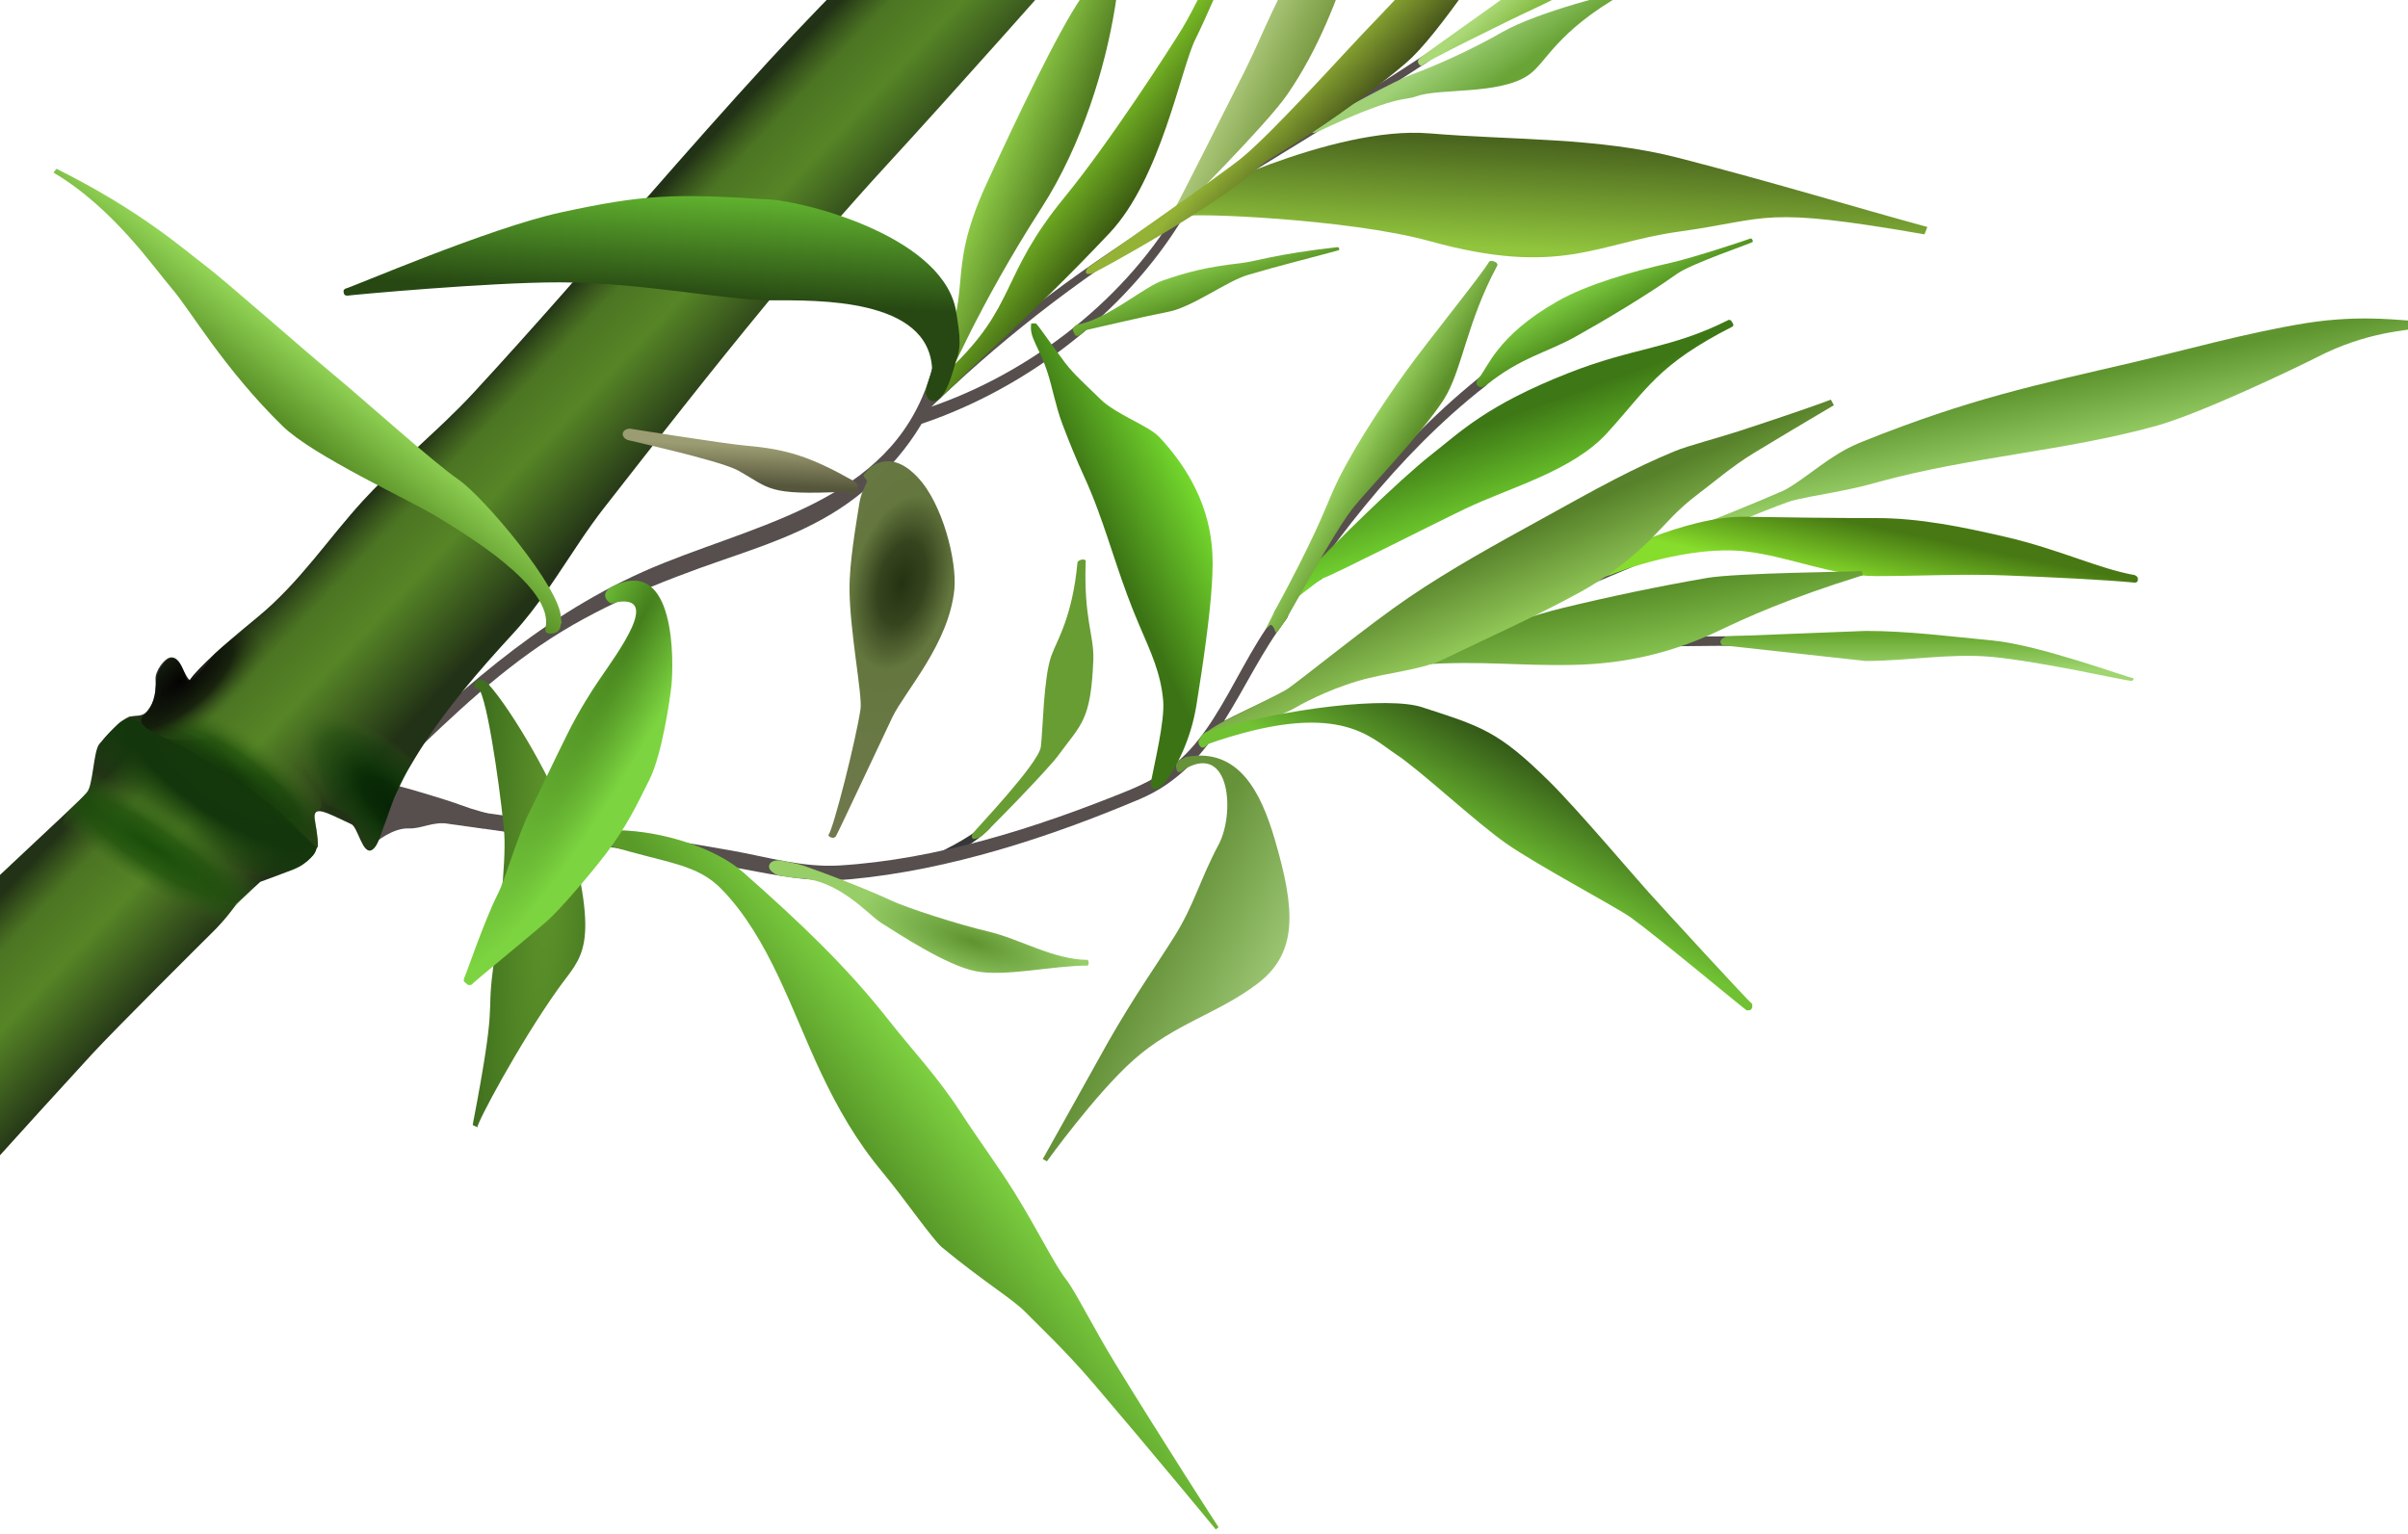 <svg xmlns="http://www.w3.org/2000/svg" width="529" height="337" viewBox="66 61 529 337" enable-background="new 66 61 529 337"><path fill="#564F4E" d="M151.043 232.191c10.651-10.28 21.364-20.989 33.617-29.359 12.28-8.393 26.229-13.992 40.22-18.814 11.095-3.824 21.636-7.421 30.821-15.096 8.902-7.439 15.288-16.739 18.309-27.986.885-3.292-2.782-.664-3.271 1.155-7.519 27.998-35.807 33.325-59.05 42.669-24.301 9.769-42.67 26.062-61.28 44.021-1.365 1.317-1.822 5.78.634 3.41m115.394-77.403c24.068-7.546 46.697-24.694 59.675-46.256 1.217-2.02-.488-2.985-1.696-.979-12.343 20.508-33.783 36.579-56.646 43.747-1.178.368-3.018 4.015-1.333 3.488"/><path fill="#363636" d="M272.412 250.302c3.861-1.989 8.049-4.213 11.099-7.356.652-.672.869-2.928-.315-1.705-1.272 1.312-2.768 2.451-4.354 3.479-2.039 1.321-4.231 2.454-6.306 3.523-.743.382-1.445 2.741-.124 2.059"/><path fill="#564F4E" d="M347.757 197.317c.82-1.191 1.373-2.536 2.218-3.716 1.647-2.302 4.054-3.973 6.44-5.422.707-.428-.918-2.442-1.746-1.939-2.427 1.47-4.722 3.141-6.441 5.421-.877 1.163-1.397 2.526-2.218 3.717-.556.805 1.293 2.598 1.747 1.939m-3.453 5.34c12.896-20.775 28.658-41.721 48.014-56.818.944-.736 1.884-4.416.187-3.091-20.143 15.711-36.48 37.318-49.895 58.93-1.247 2.008.463 2.963 1.694.979m-12.933 21.37c31.474-16.981 66.199-26.096 98.64-40.855.884-.402-.969-2.188-1.771-1.823-30.815 14.021-63.694 22.946-93.889 38.361-1.59.813-1.405 1.249-2.98 2.101-.881.474-.762 2.628 0 2.216m47.172-20.059c24.289-.388 48.594-1.028 72.887-1.087 1.202-.003-.269-2.081-1.092-2.08-24.293.061-48.599.7-72.888 1.088-1.206.02.271 2.093 1.093 2.079m-109.827-51.751c16.361-16.055 33.684-29.472 53.104-41.578 19.436-12.115 39.166-23.757 58.289-36.353.684-.451 1.345-2.866.123-2.062-19.451 12.814-39.522 24.658-59.293 36.979-19.247 11.999-36.751 25.254-52.957 41.155-.671.663-.484 3.054.734 1.859m-118.275 87.929c15.33 2.009 30.643 4.164 45.932 6.446 10.66 1.591 21.314 3.247 31.916 5.205 8.474 1.565 15.932 3.212 24.64 2.4 21.57-2.009 43.571-9.188 63.445-17.589 17.255-7.295 21.58-25.553 32.142-39.453 1.582-2.084-1.217-2.338-2.41-.768-5.299 6.978-8.936 15.398-13.696 22.766-5.254 8.128-10.099 12.125-18.825 15.672-19.781 8.043-41.76 15.046-63.171 16.354-8.044.49-15.793-1.855-23.648-3.264-10.412-1.866-20.878-3.448-31.341-5.003-14.289-2.121-28.602-4.121-42.924-5.998-1.538-.2-3.688 3.02-2.06 3.232"/><path fill="#564F4E" d="M148.023 246.552c.471-.579 4.374-3.626 7.63-3.514 3.257.114 4.901-1.571 9.702-1.088 3.686.368 6.601 1.088 6.601 1.088s1.298-.017 1.689-1.088c.534-1.452-.654-1.987-.675-2.252 0 0-2.582-.724-3.516-1.022-1.499-.482-3.174-1.167-5.81-1.99-2.636-.82-5.444-1.68-7.641-2.301s-3.778-1.008-3.958-.888c-.327.218-1.496 4.215-1.932 6.201-.432 1.986-2.09 6.854-2.09 6.854z"/><linearGradient id="a" gradientUnits="userSpaceOnUse" x1="-4.725" y1="-226.967" x2="-3.725" y2="-226.967" gradientTransform="matrix(29.631 27.983 -27.983 29.631 -5999.049 6958.873)"><stop offset="0" stop-color="#223216"/><stop offset=".09" stop-color="#37531C"/><stop offset=".2" stop-color="#4C7523"/><stop offset=".48" stop-color="#568526"/><stop offset=".48" stop-color="#568526"/><stop offset="1" stop-color="#223216"/></linearGradient><path fill="url(#a)" d="M135.225 247.059c1.175 1.241.332-3.552-.042-5.656-.673-3.786 2.278-1.959 8.021.713 1.421.656 2.461 6.81 4.497 5.652 1.662-.943 2.278-4.949 3.607-8.601 1.527-4.192 3.906-8.353 5.827-11.519 6.322-10.426 14.067-19.263 21.752-27.623 5.582-6.074 9.96-13.312 14.657-20.25 1.671-2.47 3.381-4.899 5.198-7.224 11.792-15.089 23.514-30.119 35.71-44.886 8.671-10.497 17.524-20.805 26.695-30.783 28.326-30.82 86.021-96.882 86.021-96.882h-36.785s-47.544 43.995-75.43 74.335c-9.162 9.972-18.093 20.105-26.984 30.265-12.529 14.312-24.987 28.674-37.928 42.688-1.973 2.135-4.041 4.198-6.157 6.228-6.032 5.787-12.447 11.299-18.051 17.397-7.685 8.36-13.91 18.006-23.223 25.666-2.827 2.326-5.513 4.539-8.513 7.229-2.612 2.342-2.244 3.187-5.764 6.516-1.647 1.556-2.805-7.881-6.354-3.616-3.126 3.758-.356 6.317-3.549 10.411-1.306 1.673-2.562.83-4.194 1.494-1.938.787 22.821 9.263 40.989 28.446z"/><linearGradient id="b" gradientUnits="userSpaceOnUse" x1="-4.725" y1="-220.449" x2="-3.725" y2="-220.449" gradientTransform="matrix(29.631 27.983 -27.983 29.631 -5997.893 6959.185)"><stop offset="0" stop-color="#223216"/><stop offset=".1" stop-color="#37531C"/><stop offset=".21" stop-color="#4C7523"/><stop offset=".5" stop-color="#568526"/><stop offset=".5" stop-color="#568526"/><stop offset="1" stop-color="#223216"/></linearGradient><path fill="url(#b)" d="M118.406 258.251c-6.893-3.592-13.894-8.911-18.032-11.901-12.421-8.973-14.016-12.692-15.54-10.901-1.435 1.683-27.863 26.075-30.908 29.288-18.938 19.965-52.179 50.348-52.179 50.348v71.441s56.205-63.139 84.53-93.959c4.793-5.215 25.43-25.775 26.355-26.661 2.416-2.312 6.44-7.308 5.774-7.655z"/><linearGradient id="c" gradientUnits="userSpaceOnUse" x1="-9.744" y1="-214.117" x2="-8.744" y2="-214.117" gradientTransform="matrix(3.222 15.603 -15.603 3.222 -2805.033 989.516)"><stop offset="0" stop-color="#5F952F"/><stop offset="1" stop-color="#98CF67"/></linearGradient><path fill="url(#c)" d="M418.065 187.864c3.135-.684 28.116-11.961 40.664-16.53 2.148-.781 7.323-1.599 10.334-2.194 5.042-.996 6.365-1.338 9.465-2.195 19.99-5.531 41.123-6.82 61.112-12.351 9.998-2.767 31.61-13.171 35.252-15.048 11.343-5.848 20.087-5.798 21.345-6.368.108-.368.211-.348.173-.729l-.086-.585c-.04-.194-.265-.338-.448-.44-.713.267-10.517-1.486-23.348.588-12.839 2.075-27.67 6.218-37.772 8.575-21.531 5.023-35.893 7.961-59.48 17.409-2.987 1.197-5.175 2.359-9.215 5.226-2.512 1.782-6.367 4.763-8.457 5.677-12.211 5.332-37.499 15.161-40.632 15.844l.365 1.04.363 1.042.365 1.039z"/><linearGradient id="d" gradientUnits="userSpaceOnUse" x1="-7.225" y1="-209.34" x2="-6.225" y2="-209.34" gradientTransform="matrix(-2.674 12.802 -12.802 -2.674 -2221.186 -290.602)"><stop offset="0" stop-color="#477813"/><stop offset="1" stop-color="#87DD2B"/></linearGradient><path fill="url(#d)" d="M419.597 187.408c2.172-.984 17.568-6.652 29.846-5.242 9.515 1.092 19.152 5.425 28.73 5.425s18.755-.526 28.323-.154c10.506.409 22.004.965 28.535 1.595.361-.031.62-.286.62-.471v-.548c0-.185-.294-.44-.644-.631-8.223-1.479-16.412-5.628-28.513-8.428-9.329-2.16-18.745-4.114-28.323-4.114s-19.156-.126-28.73-.288c-13.092-.222-30.811 8.956-32.984 9.94l.808 1.02 1.933 1.529.399.367z"/><linearGradient id="e" gradientUnits="userSpaceOnUse" x1="-8.057" y1="-216.538" x2="-7.057" y2="-216.538" gradientTransform="matrix(3.515 18.627 -18.627 3.515 -3579.95 1101.976)"><stop offset="0" stop-color="#588E28"/><stop offset="1" stop-color="#92D15A"/></linearGradient><path fill="url(#e)" d="M378.062 207.044c13.364-.952 21.933.354 33.965.049 10.827-.274 21.027-2.487 31.65-7.534 6.168-2.931 14.815-6.929 31.55-12.146l-.082-.308-.083-.308-.083-.308c-.707.155-27.336.349-34.114 1.532-10.669 1.864-21.289 4.072-31.812 6.637-10.522 2.565-29.39 9.856-31.863 10.222l.291.721.289.724.292.719z"/><linearGradient id="f" gradientUnits="userSpaceOnUse" x1="-9.152" y1="-218.107" x2="-8.152" y2="-218.107" gradientTransform="matrix(7.747 17.66 -17.66 7.747 -3385.079 2030.915)"><stop offset="0" stop-color="#57812A"/><stop offset="1" stop-color="#93C959"/></linearGradient><path fill="url(#f)" d="M331.354 224.475c1.598-.8 16.547-6.396 18.884-7.785 1.249-.738 7.04-3.975 14.157-6.072 6.205-1.83 13.809-2.387 18.517-4.659 11.02-5.322 20.533-9.514 30.364-14.924 5.482-3.017 10.753-6.963 15.277-11.475 3.59-3.582 5.735-6.446 10.736-10.195 3.134-2.347 7.279-5.937 11.878-8.733 6.838-4.162 17.22-10.312 17.708-10.586l-.224-.411-.223-.411-.222-.411c-.489.272-10.223 3.683-20.011 6.864-5.244 1.704-11.279 3.236-14.185 4.428-4.593 1.885-8.971 3.986-13.277 6.211-5.426 2.805-10.734 5.807-16.218 8.822-9.831 5.411-19.664 10.8-28.949 17.102-4.421 3-10.104 7.329-15.147 11.239-5.788 4.486-10.74 8.422-11.989 9.162-1.461.864-8.352 4.223-13.285 6.729-2.96 1.502-4.371 2.771-5.162 3.338-.256.727-1.05 1.275-.348 2.143.79.969 1.463-.249 1.719-.376z"/><linearGradient id="g" gradientUnits="userSpaceOnUse" x1="-1.655" y1="-214.273" x2="-.656" y2="-214.273" gradientTransform="matrix(-11.135 20.314 -20.314 -11.135 -3967.538 -2123.831)"><stop offset="0" stop-color="#355B18"/><stop offset="1" stop-color="#71C233"/></linearGradient><path fill="url(#g)" d="M331.252 224.529c28.638-10.032 35.66-1.592 41.37 2.173 5.507 3.629 17.379 14.831 24.278 19.651 6.901 4.822 24.223 14.004 27.32 16.228 5.946 4.267 24.686 19.942 25.535 20.458l.787-.089.396-.479.006-.871c-.85-.519-19.398-20.817-22.827-24.594-2.562-2.822-15.594-18.182-21.574-24.105-11.467-11.356-15.057-12.229-28.167-16.508-7.275-2.377-29.825.09-47.54 5.517-.399.405-.969.667-1.181 1.364-.419.615-.396.459-.311 1.062.069.459.775 1.769 1.908.193z"/><radialGradient id="h" cx="10.277" cy="-221.573" r="1" gradientTransform="matrix(-15.45 -.815 7.35 -139.302 1974.288 -30617.313)" gradientUnits="userSpaceOnUse"><stop offset="0" stop-color="#5F962B"/><stop offset="1" stop-color="#40701E"/></radialGradient><path fill="url(#h)" d="M169.84 308.211l.518.246.521.245c-.144-.845 8.964-18.056 17.688-30.353 5.271-7.428 9.339-8.59 2.108-35.966-2.111-7.987-12.17-25.342-17.426-31.094-1.112-1.218-1.891-.796-2.372-.796-.316 0-.434.504-.521.796-.087.293-.181.719 0 .96.183.241.827-.062 1.092.488 2.239 4.666 5.035 26.925 5.335 31.52.428 6.58-1.341 21.006-2.522 30.038-1.385 10.573.98 5.844-4.421 33.916z"/><linearGradient id="i" gradientUnits="userSpaceOnUse" x1="11.088" y1="-221.17" x2="12.088" y2="-221.17" gradientTransform="matrix(-14.381 -10.989 10.989 -14.381 2910.609 -2958.189)"><stop offset="0" stop-color="#345010"/><stop offset="1" stop-color="#7CC026"/></linearGradient><path fill="url(#i)" d="M269.517 146.641c-.286.683-.041 1.63.559 1.935 1.923.984 2.254-.137 6.172-3.52 1.517-2.134 15.45-13.688 33.498-32.841 11.327-12.021 15.635-36.145 18.872-42.614 4.038-8.073 15.356-35.457 15.681-35.906-.01-.456-.219-1.956-.426-1.989-.206-.033-1.454 1.693-1.819 2.09-.323.449-11.682 25.774-16.334 33.453-2.342 3.869-15.918 24.971-25.84 37.077-14.395 17.564-10.367 23.742-25.383 37.915-1.467 1.384-4.046 2.159-4.98 4.4z"/><linearGradient id="j" gradientUnits="userSpaceOnUse" x1="12.944" y1="-218.748" x2="13.944" y2="-218.748" gradientTransform="matrix(-13.517 -6.318 6.318 -13.517 1914.986 -2806.818)"><stop offset="0" stop-color="#76973E"/><stop offset="1" stop-color="#ACC97B"/></linearGradient><path fill="url(#j)" d="M324.925 107.706c.586-.641 19.233-19.218 23.834-25.885 7.126-10.335 11.026-21.345 14.051-29.966 2.511-7.166 11.214-30.139 11.466-30.809l-.318-.227-.317-.229c-.252.669-15.147 20.574-19.335 26.909-7.2 10.886-11.136 21.783-14.803 29.005-4.104 8.082-15.021 29.935-15.607 30.576l.516.311.513.315z"/><linearGradient id="k" gradientUnits="userSpaceOnUse" x1="-1.647" y1="-230.65" x2="-.649" y2="-230.65" gradientTransform="matrix(17.831 -13.681 13.681 17.831 3448.77 4413.148)"><stop offset="0" stop-color="#599A29"/><stop offset="1" stop-color="#7FD342"/></linearGradient><path fill="url(#k)" d="M199.658 246.794c13.08 3.966 19.441 3.974 24.943 9.67 10.446 10.813 15.352 26.714 21.762 40.281 3.654 7.735 7.779 14.97 13.503 21.83 4.714 5.649 11.038 14.843 13.127 16.563 9.052 7.465 15.372 11.223 18.228 14.133 3.278 3.334 8.841 8.515 15.071 15.812 12.017 14.071 26.521 31.632 26.798 31.989l.204-.16.202-.158.204-.16c-.278-.357-12.766-19.771-22.509-35.676-5.137-8.383-8.884-16.104-11.04-18.859-2.514-3.209-6.102-10.664-11.317-19.082-3.5-5.648-7.939-11.604-11.937-17.785-4.853-7.504-10.941-13.994-15.572-19.905-9.253-11.812-19.548-21.572-32.092-32.64-5.934-5.236-17.604-9.063-27.498-9.207-.297.422-.016.24-.214.629-.552 1.078-.04.226-.813 1.308-.627.876-1.927 1.3-1.05 1.417z"/><linearGradient id="l" gradientUnits="userSpaceOnUse" x1="-3.446" y1="-230.273" x2="-2.446" y2="-230.273" gradientTransform="matrix(20.529 -9.581 9.581 20.529 2586.762 4875.88)"><stop offset="0" stop-color="#3C7315"/><stop offset="1" stop-color="#74D92D"/></linearGradient><path fill="url(#l)" d="M318.883 232.661c-.238 1.354.437 1.629.879 1.76.441.132 1.591-1.007 1.775-.976 3.104-3.875 6.137-10.336 7.278-17.355 1.537-9.439 3.035-20.085 3.415-26.738.271-4.753.86-12.994-4.492-22.716-1.682-3.055-3.949-6.254-6.997-9.539-2.417-2.603-9.54-4.967-13.046-8.434-2.9-2.871-5.736-5.314-7.788-8.046-3.565-4.745-6.146-8.66-6.381-8.549h-.97c-.541 3.075 1.709 5.018 3.585 10.836 1.079 3.348 1.836 7.538 3.218 11.187 1.667 4.404 3.225 8.172 4.71 11.396 1.183 2.566 2.202 5.099 3.138 7.63 2.984 8.055 5.135 16.097 9.045 25.196 2.632 6.123 4.746 10.589 5.285 16.64.401 4.483-2.091 14.529-2.654 17.708z"/><linearGradient id="m" gradientUnits="userSpaceOnUse" x1="15.747" y1="-227.788" x2="16.748" y2="-227.788" gradientTransform="matrix(-5.643 -10.462 10.462 -5.643 2893.414 -989.699)"><stop offset="0" stop-color="#4E8D1D"/><stop offset="1" stop-color="#87D948"/></linearGradient><path fill="url(#m)" d="M392.456 145.676c7.604-6.169 13.338-7.149 19.77-10.757 6.43-3.606 15.353-8.9 22.195-13.758 3.201-2.275 16.544-6.775 16.609-7 .058-.284.036-.233-.007-.32l-.087-.239c-.043-.088-.074-.112-.293-.22-.679.271-12.56 4.232-17.611 5.362-8.494 1.896-18.397 4.784-24.814 8.417-13.537 7.667-15.477 14.923-17.4 16.954-.396.42-.787 1.369 0 1.799.842.46 1.204-.163 1.638-.238z"/><linearGradient id="n" gradientUnits="userSpaceOnUse" x1="-7.76" y1="-218.224" x2="-6.761" y2="-218.224" gradientTransform="matrix(7.451 20.608 -20.608 7.451 -4043.65 1938.998)"><stop offset="0" stop-color="#3E7816"/><stop offset="1" stop-color="#76D931"/></linearGradient><path fill="url(#n)" d="M356.524 188.116c2.541-.859 22.989-11.301 31.359-15.315 9.807-4.704 23.5-8.24 31.177-16.654 8.821-9.666 11.038-14.979 27.588-23.409.251-.382.101-.547.007-.71l-.259-.399c-.094-.163.038-.226-.593-.356-12.854 6.473-20.563 5.911-35.33 11.733-17.917 7.063-23.623 12.882-29.918 17.808-7.313 5.719-22.267 20.498-26.812 25.419-.735.798-1.169 1.883-1.604 2.835-.422.924-1.261 2.636-1.003 2.877.258.238 4.684-3.592 5.388-3.829z"/><linearGradient id="o" gradientUnits="userSpaceOnUse" x1="20.367" y1="-219.438" x2="21.368" y2="-219.438" gradientTransform="matrix(-8.323 -4.886 4.886 -8.323 1615.556 -1565.273)"><stop offset="0" stop-color="#5D902A"/><stop offset="1" stop-color="#97D05E"/></linearGradient><path fill="url(#o)" d="M344.059 199.212l1.07-.923c.749.153 1.035 1.681 1.193 1.806.159.125 2.075-2.757 2.45-3.426 6.693-11.924 11.693-20.534 14.449-24.025 3.01-3.818 15.266-16.503 19.977-23.888 3.989-6.256 4.938-16.793 11.72-29.391.142-.359-.143-.628-.318-.736l-.502-.22c-.177-.108-.629-.117-.924.05-1.795 3.086-13.398 17.303-18.503 24.422-5.104 7.121-12.546 18.366-15.979 26.324-2.018 4.679-4.02 10.104-12.676 26.132-.576 1.069-1.319 2.708-1.957 3.875z"/><linearGradient id="p" gradientUnits="userSpaceOnUse" x1="-16.888" y1="-203.86" x2="-15.888" y2="-203.86" gradientTransform="matrix(0 7.621 -7.621 0 -1064.273 329.373)"><stop offset="0" stop-color="#68A830"/><stop offset="1" stop-color="#9FD670"/></linearGradient><path fill="url(#p)" d="M445.42 202.902l30.45 3.345c9.263 0 18.567-1.763 27.791-.894 10.409.98 29.024 5.166 30.485 5.254.308.004.366-.07.419-.14l.144-.2c.048-.066-.004-.173-.127-.262-1.535-.229-20.632-7.295-30.921-8.27-9.224-.873-18.528-2.1-27.791-2.1l-30.425 1.201c-.822.17-1.487.747-1.487 1.079 0 .983.611.927 1.462.987z"/><linearGradient id="q" gradientUnits="userSpaceOnUse" x1="-6.766" y1="-223.652" x2="-5.766" y2="-223.652" gradientTransform="matrix(24.926 12.416 -12.416 24.926 -2290.837 5931.928)"><stop offset="0" stop-color="#66923A"/><stop offset="1" stop-color="#9EC874"/></linearGradient><path fill="url(#q)" d="M325.371 230.625c.471-.131.508-.411 1.05-.718 9.89-5.609 10.905 9.915 7.289 16.692-4.079 7.64-5.357 13.231-9.725 20.201-4.367 6.969-8.62 12.782-14.649 23.355-1.16 2.033-14.053 25.262-14.262 25.551l.29.141.308.159.323.181c.21-.289 10.645-14.785 18.962-22.22 9.049-8.067 18.623-10.211 27.304-16.823 8.915-6.793 8.33-16.242 3.774-31.744-3.026-10.295-7.892-20.116-19.298-18.098-.444.079-.606.258-1.366.611-.423.197-1.14.839-.996 1.689.143.854.276 1.226.996 1.023z"/><radialGradient id="r" cx="-8.645" cy="-215.416" r=".999" gradientTransform="matrix(-2.72 8.181 -24.767 -8.235 -5079.038 -1435.302)" gradientUnits="userSpaceOnUse"><stop offset="0" stop-color="#5E9330"/><stop offset="1" stop-color="#97CE67"/></radialGradient><path fill="url(#r)" d="M237.199 253.393c1.488.254 3.018.537 4.675.619 8.552.422 14.982 8.077 17.712 9.784 4.068 2.546 14.312 9.345 20.784 10.62 6.471 1.273 17.028-1.268 24.638-1.241l.181-.628-.21-.627c-7.607-.025-14.854-4.602-22.032-6.271-6.421-1.496-17.871-5.197-21.306-6.83-2.907-1.385-10.118-4.411-18.844-7.502-1.909-.678-3.988-.953-5.598-1.278-1.753-.033-2.198.746-2.248 1.278-.107 1.146 1.721 1.985 2.248 2.076z"/><path fill="#689D34" d="M279.7 244.145c-.385.582-.183.951 0 1.164.18.213 1.342-.188 1.903-.564 1.022-.688 14.646-14.682 16.839-17.693 5.05-6.938 7.208-7.586 7.741-20.975.224-5.555-2.146-8.927-1.668-21.912-.159-.213-.604-.256-.903-.188-.303.068-.786.261-.906.595-1.128 12.213-4.59 17.226-5.775 20.615-1.7 4.863-1.808 16.219-2.276 19.916-.467 3.695-14.457 18.288-14.955 19.042z"/><linearGradient id="s" gradientUnits="userSpaceOnUse" x1=".584" y1="-234.754" x2="1.584" y2="-234.754" gradientTransform="matrix(9.98 -12.419 12.419 9.98 3038.356 2504.86)"><stop offset="0" stop-color="#578E25"/><stop offset="1" stop-color="#91D355"/></linearGradient><path fill="url(#s)" d="M77.754 98.931c13.065 7.681 22.202 21.081 26.028 25.506 4.013 4.64 11.351 17.52 24.306 30.189 6.726 6.578 28.059 16.319 33.915 19.927 5.856 3.608 25.942 15.43 23.827 24.499-.297 1.269 1.059 1.269 1.494 1.134 1.495-.066 1.828-1.256 1.9-2.099.342-.347.004-.695 0-1.33-.046-6.491-16.925-26.521-22.476-30.354-5.661-3.909-20.439-17.251-27.677-23.262-7.237-6.009-23.832-20.687-28.31-24.042-4.475-3.356-13.754-11.739-32.355-21.021l-.328.426-.324.427z"/><radialGradient id="t" cx="-.365" cy="-208.619" r="1" gradientTransform="matrix(-41.03 77.298 -12.363 -6.562 -2387.23 -1143.766)" gradientUnits="userSpaceOnUse"><stop offset="0" stop-color="#447E1C"/><stop offset="1" stop-color="#7CD440"/></radialGradient><path fill="url(#t)" d="M167.953 275.949c-.154.595-.031.711.148.869l.541.479c.182.161.359.204.934.089.381-.546 11.738-9.75 16.621-14.01 2.707-2.363 9.567-10.354 13.046-14.945 4.408-5.816 6.653-10.52 9.457-16.164 2.801-5.646 4.562-18.217 4.807-20.632.466-4.647 1.164-28.921-12.997-21.728-.663.337-2.248 1.307-1.267 2.818.925 1.424 1.789.664 2.167.6 9.867-1.695.404 10.91-3.854 17.178-1.364 2.008-4.167 6.256-6.97 11.9s-5.841 12.128-8.396 17.289c-2.557 5.162-5.162 14.457-6.786 17.66-3.136 6.185-7.071 18.054-7.451 18.597z"/><radialGradient id="u" cx="-1.393" cy="-216.852" r="1" gradientTransform="matrix(-14.3 55.969 -30.776 -7.863 -6429.652 -1438.004)" gradientUnits="userSpaceOnUse"><stop offset="0" stop-color="#253212"/><stop offset=".16" stop-color="#36441E"/><stop offset=".34" stop-color="#64773E"/><stop offset=".34" stop-color="#64773E"/><stop offset="1" stop-color="#70794E"/></radialGradient><path fill="url(#u)" d="M247.992 244.48c.104.394.406.492.673.554.265.062.412.186.919-.187.289-.32 11.158-23.589 12.494-26.324 2.783-5.709 12.393-16.057 13.583-28.042.598-6.022-2.524-18.831-8.113-24.658-2.88-3.003-6.296-4.812-10.314-2.221l-1.42 1.647c-.323.407.283.765.626 1.335.222.367-1.219 2.241-1.629 4.869-.798 5.098-2.232 13.167-2.184 19.218.075 9.169 2.868 23.156 2.416 26.167-1.02 6.817-5.97 26.374-7.051 27.642z"/><linearGradient id="v" gradientUnits="userSpaceOnUse" x1="14.862" y1="-242.25" x2="15.862" y2="-242.25" gradientTransform="matrix(.418 -8.279 8.279 .418 2227.737 391.569)"><stop offset="0" stop-color="#56563C"/><stop offset="1" stop-color="#9C9C72"/></linearGradient><path fill="url(#v)" d="M203.822 157.646c-1.55-.23 20.191 4.417 24.436 6.795 7.002 3.925 6.253 5.416 23.236 4.623.888-.042 2.423 1.972 2.897-.653.081-.446.122-1.168-.851-1.718-9.507-5.369-14.756-7-23.666-7.769-4.847-.416-27.111-3.981-25.562-3.749-1.067.132-1.414.634-1.5 1.043-.084.407.187 1.109 1.01 1.428z"/><linearGradient id="w" gradientUnits="userSpaceOnUse" x1="12.658" y1="-218.558" x2="13.658" y2="-218.558" gradientTransform="matrix(-13.916 -5.624 5.624 -13.916 1703.65 -2869.964)"><stop offset="0" stop-color="#527C21"/><stop offset="1" stop-color="#90CE48"/></linearGradient><path fill="url(#w)" d="M269.494 146.328c-.19.893-.392 1.743.969 2.508 1.198.677 1.672-.125 2.198-1.165 1.383-2.742 8.182-19.285 22.176-41.038 8.936-13.89 13.967-30.897 16.072-43.783 1.999-12.218 1.05-15.895 1.248-16.409-.122-.44-.376-.576-.583-.556-.208.021-.444.179-.697.657-.2.514.786 2.095-7.381 14.006-5.098 7.435-14.088 26.331-20.637 40.548-10.079 21.886-1.632 22.838-12.396 42.627-.372.681-.802 1.827-.969 2.605z"/><linearGradient id="x" gradientUnits="userSpaceOnUse" x1="5.454" y1="-229.999" x2="6.454" y2="-229.999" gradientTransform="matrix(1.265 -22.782 22.782 1.265 5442.317 541.096)"><stop offset="0" stop-color="#274813"/><stop offset="1" stop-color="#61B32F"/></linearGradient><path fill="url(#x)" d="M142.311 125.967c1.145-.178 31.132-2.949 46.718-2.924 17.973.029 36.415 3.95 46.437 3.95s34.498-.568 35.299 14.996c.045.878-1.876 4.919-1.305 5.884 0 0 .307.836.888 1.107 3.409 1.597 5.338-7.955 5.784-9.015 1.329-3.146.349-7.29 0-9.976-2.168-16.717-32.754-24.625-40.985-25.148-21.3-1.354-27.697-1.114-45.962 2.841-15.752 3.411-46.129 16.552-47.271 16.73-.562.276-.46.702-.393.961.063.26.115.565.79.594z"/><linearGradient id="y" gradientUnits="userSpaceOnUse" x1="-5.069" y1="-216.374" x2="-4.069" y2="-216.374" gradientTransform="matrix(-1.154 23.439 -23.439 -1.154 -4669.385 -38.289)"><stop offset="0" stop-color="#4A651E"/><stop offset="1" stop-color="#91C53D"/></linearGradient><path fill="url(#y)" d="M326.047 108.548c1.281-.86 36.258.526 53.973 5.422 28.881 7.981 36.694.449 54.896-2.085 20.289-2.823 17.662-5.688 53.87.609l.311-.808.311-.808c-16.301-4.443-32.53-9.454-54.489-15.144-17.791-4.609-36.582-3.896-54.897-5.426-21.244-1.775-53.586 14.587-54.866 15.446l.446 1.396.445 1.398z"/><linearGradient id="z" gradientUnits="userSpaceOnUse" x1="16.637" y1="-231.833" x2="17.637" y2="-231.833" gradientTransform="matrix(-3.369 -9.833 9.833 -3.369 2667.507 -490.274)"><stop offset="0" stop-color="#568F22"/><stop offset="1" stop-color="#90D651"/></linearGradient><path fill="url(#z)" d="M303.245 134.577c.221-.041.615-.387 1.353-1.055 3.298-.722 12.212-2.871 18.133-4.027 5.235-1.025 12.848-6.752 17.416-8.089 7.568-2.222 11.562-3.144 19.644-5.336.508-.076.398-.254.401-.38.004-.127.024-.349-.382-.382-13.703 1.535-17.957 3.141-21.065 3.493-7.721.879-11.753 1.925-17.402 3.874-3.613 1.246-9.968 6.7-16.139 8.979-.771.284-1.969.57-2.729.741-.427.303-1.155.832-.58 1.602.336 1.087.795.895 1.35.58z"/><linearGradient id="A" gradientUnits="userSpaceOnUse" x1="16.147" y1="-226.351" x2="17.146" y2="-226.351" gradientTransform="matrix(-6.886 -9.854 9.854 -6.886 2734.309 -1318.673)"><stop offset="0" stop-color="#69A437"/><stop offset="1" stop-color="#A0D177"/></linearGradient><path fill="url(#A)" d="M355.309 90.034c17.614-8.345 19.122-6.857 21.772-7.849 5.069-1.889 18.38-.275 24.756-4.724 3.968-2.768 5.842-9.283 20.711-17.812l-.104-.265-.103-.264c-.469.116-18.21 4.284-26.343 8.947-6.742 3.87-14.444 7.322-20.338 9.493-2.656.979-14.833 7.417-21.18 11.251-.488.295-.388.997-.287 1.222.154.342 1.116.001 1.116.001z"/><linearGradient id="B" gradientUnits="userSpaceOnUse" x1="13.322" y1="-223.447" x2="14.322" y2="-223.447" gradientTransform="matrix(-10.843 -10.421 10.421 -10.843 2849.093 -2208.977)"><stop offset="0" stop-color="#3F4C17"/><stop offset="1" stop-color="#94B236"/></linearGradient><path fill="url(#B)" d="M306.248 120.943c1.468-.646 27.035-14.569 35.987-22.985 2.739-2.307 5.487-3.558 11.478-7.46 8.789-5.73 19.147-13.65 22.428-16.825 7.924-7.677 20.971-28.619 24.499-32.523 5.175-5.726 26.603-30.802 27.134-31.165l-.432-.222-.434-.221c-.53.363-25.607 23.008-31.208 27.514-4.1 3.299-23.157 23.938-28.505 29.439-5.35 5.502-21.325 23.415-28.498 29.276-4.493 3.671-32.45 23.197-33.693 24.019-.565.714-.515 1.098-.301 1.303.216.202.899.134 1.545-.15z"/><linearGradient id="C" gradientUnits="userSpaceOnUse" x1="22.111" y1="-223.977" x2="23.111" y2="-223.977" gradientTransform="matrix(-6.043 -6.63 6.63 -6.043 2034.041 -1152.53)"><stop offset="0" stop-color="#78B333"/><stop offset="1" stop-color="#ACD978"/></linearGradient><path fill="url(#C)" d="M378.335 75.397c.734-.788 17.889-9.342 24.935-12.61 8.92-4.137 19.095-10.548 24.694-14.09 4.075-2.578 21.716-13.042 24.073-15.562l.165-.602-.617-.602c-5.669 2.886-16.121 8.183-25.31 13.156-4.243 2.295-18.128 6.594-25.802 12.395-6.196 4.684-21.931 15.6-22.667 16.388-.188.201-.465.567-.191 1.067.292.541.466.443.72.46z"/><linearGradient id="D" gradientUnits="userSpaceOnUse" x1="-4.725" y1="-222.78" x2="-3.725" y2="-222.78" gradientTransform="matrix(29.631 27.983 -27.983 29.631 -5999.518 6959.373)"><stop offset="0" stop-color="#223216"/><stop offset=".1" stop-color="#37531C"/><stop offset=".21" stop-color="#4C7523"/><stop offset=".5" stop-color="#568526"/><stop offset=".5" stop-color="#568526"/><stop offset="1" stop-color="#223216"/></linearGradient><path fill="url(#D)" d="M94.258 218.574c-1.94.787-4.617 3.713-6.434 5.908-1.323 1.604-1.34 9.074-2.753 10.731-1.434 1.683 30.755 26.306 33.093 24.149 1.402-1.293 3.672-3.385 5.015-4.586 2.979-1.115 4.811-1.75 6.831-2.558 2.806-1.12 5.04-2.925 5.59-4.878 2.843-2.881-37.329-30.669-41.342-28.766z"/><radialGradient id="E" cx="-1.088" cy="-218.593" r="1" gradientTransform="matrix(-9.684 13.93 -42.09 -29.258 -9096.693 -6149.279)" gradientUnits="userSpaceOnUse"><stop offset="0" stop-color="#1A3C0D"/><stop offset=".07" stop-color="#17390C"/><stop offset=".17" stop-color="#15370C"/><stop offset=".5" stop-color="#14360C"/><stop offset=".5" stop-color="#14360C"/><stop offset="1" stop-color="#124309" stop-opacity="0"/></radialGradient><path fill="url(#E)" d="M91.674 220.348c-2.069 2.143-4.133 3.903-4.373 6.19-.295 2.808-.083 5.719 5.393 11.483 3.369 3.547 15.819 11.863 22.75 13.287 7.61 1.564 10.325 2.182 14.001 1.066 2.598-.787 3.312-1.47 5.214-3.303.44-.424.857-1.27.74-1.742-.115-.475-1.364-1.173-1.866-1.852-2.002-2.705-6.301-6.396-11.243-10.082-2.017-1.504-3.411-2.668-5.251-3.78-3.612-2.187-5.863-3.573-8.347-5.079-2.442-1.482-4.386-2.273-6.314-3.352-5.15-2.87-7.593-6.057-10.704-2.836z"/><radialGradient id="F" cx="1.567" cy="-228.284" r="1" gradientTransform="matrix(6.346 -8.6 27.284 20.13 6335.857 4841.064)" gradientUnits="userSpaceOnUse"><stop offset="0" stop-color="#113808"/><stop offset=".5" stop-color="#114205" stop-opacity=".612"/><stop offset="1" stop-color="#568525" stop-opacity="0"/></radialGradient><path fill="url(#F)" d="M100.992 220.197s-.658 1.549 1.381 2.857c3.688 2.364 7.97 6.817 13.876 11.104 2.04 1.481 5.527 3.498 9.462 5.463 5.711 2.853 8.765 6.985 9.981 7.647.338.183-.07-3.662-.498-6.269-.143-.869-.159-.949 0-1.38.233-.635 1.677-.419 1.404-2.423-.534-3.927-2.054-4.868-4.117-8.044-2.541-3.907-5.505-4.017-8.848-7.406-4.824-4.896-12.398-3.874-16.116-3.153-3.027.589-5.572 1.061-6.525 1.604z"/><radialGradient id="G" cx="3.228" cy="-227.669" r="1" gradientTransform="matrix(2.849 -3.841 30.423 22.567 7030.146 5381.419)" gradientUnits="userSpaceOnUse"><stop offset="0" stop-color="#15370C"/><stop offset="1" stop-color="#14360C" stop-opacity=".071"/></radialGradient><path fill="url(#G)" d="M104.939 221.005l-5.311-1.241s-4.227-1.748-3.292 1.241c.935 2.988.41 4.57 3.292 5.965 2.884 1.396 4.771 2.884 7.348 3.938 2.575 1.057 3.743 2.074 5.827 3.779 2.082 1.707 2.329 2.639 6.64 3.662 4.312 1.021 6.696 4.779 8.716 3.193 2.019-1.586 6.175-1.586 3.039-4.873-3.134-3.287-5.18-4.423-9.086-5.763-3.906-1.339-3.812-1.392-6.229-3.938-2.419-2.548-1.633-2.701-4.744-3.385-3.111-.683-6.2-2.578-6.2-2.578z"/><radialGradient id="H" cx="3.372" cy="-227.902" r="1" gradientTransform="matrix(4.409 -6.705 30.135 19.814 6952.09 4785.215)" gradientUnits="userSpaceOnUse"><stop offset="0" stop-color="#194D09"/><stop offset=".51" stop-color="#20520D" stop-opacity=".773"/><stop offset="1" stop-color="#356219" stop-opacity=".031"/><stop offset="1" stop-color="#356219" stop-opacity=".031"/></radialGradient><path fill="url(#H)" d="M86.351 230.771s-.154 1.312-.479 2.869c-.209 1.004-1.163 1.871-1.955 2.771-.794.898-2.529 2.395-3.286 3.449-1.565 2.183-.701 4.88 1.384 7.637 3.22 4.257 6.287 6.439 13.182 9.65 3.334 1.554 7.161 1.808 13.03 5.358 1.422.86 3.232 2.724 5.128 2.229 1.14-.297 2.514-2.41 3.272-3.385 1.685-2.16 3.173-3.267 4.017-4.203.776-.859 2.354-2.429 1.775-3.521-.6-1.138-2.279-2.958-4.173-3.964-1.137-.604-6.359-4.23-7.314-4.872-4.076-2.736-17.789-15.303-24.581-14.018z"/><radialGradient id="I" cx="7.592" cy="-224.207" r="1" gradientTransform="matrix(-18.266 -19.216 8.002 -7.607 2084.806 -1321.278)" gradientUnits="userSpaceOnUse"><stop offset="0" stop-color="#062404"/><stop offset=".32" stop-color="#072A04" stop-opacity=".882"/><stop offset=".61" stop-color="#0C3F06" stop-opacity=".471"/><stop offset=".61" stop-color="#0C3F06" stop-opacity=".471"/><stop offset=".8" stop-color="#174A0B" stop-opacity=".357"/><stop offset="1" stop-color="#376E19" stop-opacity="0"/><stop offset="1" stop-color="#376E19" stop-opacity="0"/></radialGradient><path fill="url(#I)" d="M153.36 219.782s-12.847-7.386-17.319-5.509c-3.652 1.533-6.896 5.791-6.486 9.646.422 3.986 2.505 12.763 9.021 14.28 2.326.543 4.828 1.935 5.583 4.126 1.78 5.166 3.224 8.069 5.689 1.623 1.647-4.308 2.182-6.595 3.513-9.251 1.778-3.549 2.26-4.607 2.935-6.191 2.188-5.14-1.86-7.045-2.936-8.724z"/><radialGradient id="J" cx="-17.48" cy="-221.226" r="1" gradientTransform="matrix(7.151 8.518 -19.845 16.661 -4159.627 4045.356)" gradientUnits="userSpaceOnUse"><stop offset="0" stop-color="#040304"/><stop offset=".55" stop-color="#12190A" stop-opacity=".808"/><stop offset="1" stop-color="#476D21" stop-opacity=".078"/><stop offset="1" stop-color="#476D21" stop-opacity=".078"/></radialGradient><path fill="url(#J)" d="M119.232 199.956c1.61-.743 3.743-.804 4.349 3.065.603 3.873.47 3.681-1.762 7.304-1.728 2.803-5.687 7.579-7.14 10.312-1.452 2.734-5.712 2.998-6.93 2.998-1.219 0-4.365.075-6.267-.793-5.081-2.322-5.128-3.717-3.551-4.966 1.378-1.094 2.506-4.337 2.238-7.552-.158-1.889 1.998-4.743 3.332-4.869 2.864-.271 3.245 6.355 4.246 4.869 1.578-2.342 8.847-9.152 11.485-10.368z"/></svg>